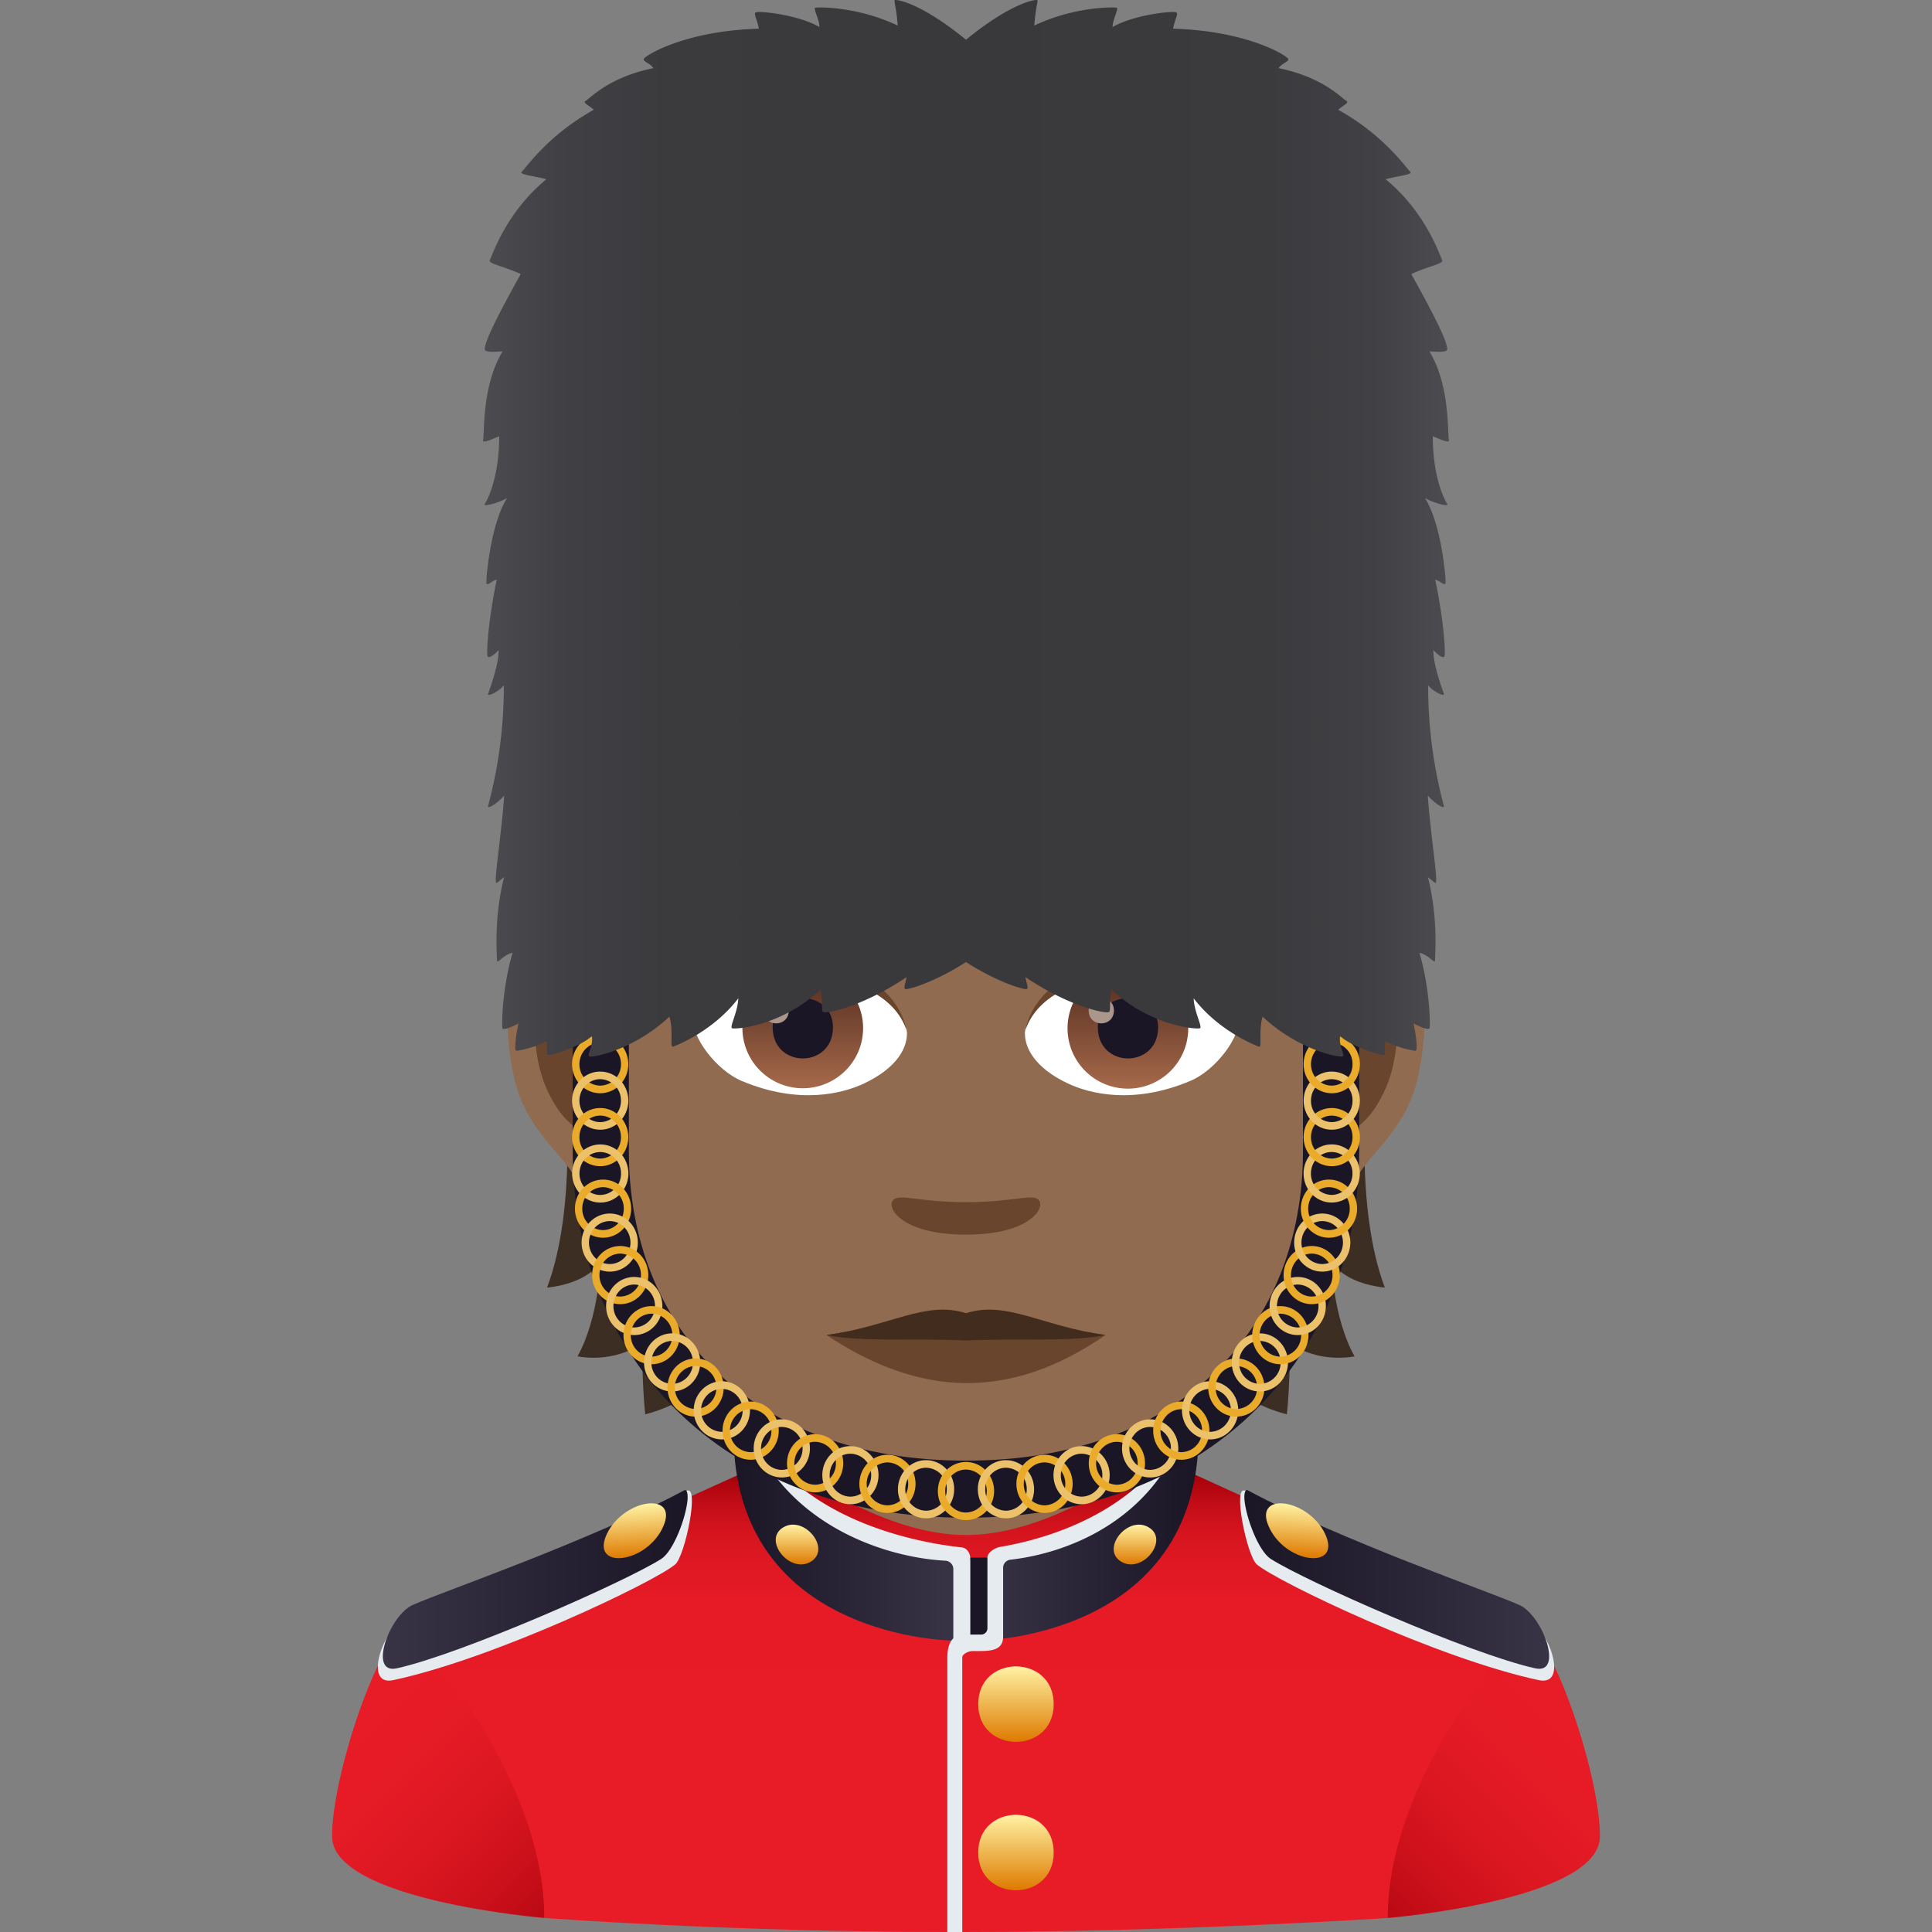 <svg xmlns="http://www.w3.org/2000/svg" xml:space="preserve" style="enable-background:new 0 0 64 64" viewBox="0 0 64 64"><rect x="0" y="0" width="64" height="64" fill="#808080" stroke="none"/><linearGradient id="a" x1="43.597" x2="52.019" y1="63.697" y2="55.275" gradientUnits="userSpaceOnUse"><stop offset="0" style="stop-color:#a30009"/><stop offset=".1" style="stop-color:#b30610"/><stop offset=".291" style="stop-color:#ca101a"/><stop offset=".495" style="stop-color:#db1721"/><stop offset=".719" style="stop-color:#e51b26"/><stop offset="1" style="stop-color:#e81c27"/></linearGradient><path d="M53 60.83c0-2.026-1.527-6.532-2.48-7.002-1.061-.523-6.807 2.788-6.807 2.788l2.258 6.92S53 62.954 53 60.83z" style="fill:url(#a)"/><linearGradient id="b" x1="11.981" x2="20.403" y1="55.275" y2="63.697" gradientUnits="userSpaceOnUse"><stop offset="0" style="stop-color:#e81c27"/><stop offset=".281" style="stop-color:#e51b26"/><stop offset=".504" style="stop-color:#db1721"/><stop offset=".709" style="stop-color:#ca101a"/><stop offset=".9" style="stop-color:#b30610"/><stop offset="1" style="stop-color:#a30009"/></linearGradient><path d="m18.029 63.535 2.258-6.92s-5.746-3.31-6.807-2.787c-.953.47-2.48 4.976-2.48 7.002 0 2.125 7.029 2.705 7.029 2.705z" style="fill:url(#b)"/><linearGradient id="c" x1="32" x2="32" y1="60.117" y2="48.856" gradientUnits="userSpaceOnUse"><stop offset=".244" style="stop-color:#e81c27"/><stop offset=".61" style="stop-color:#e61b26"/><stop offset=".742" style="stop-color:#df1823"/><stop offset=".836" style="stop-color:#d4141e"/><stop offset=".912" style="stop-color:#c30d17"/><stop offset=".977" style="stop-color:#ad040d"/><stop offset="1" style="stop-color:#a30009"/></linearGradient><path d="M45.971 63.535c.006-4.227 3.316-8.25 4.55-9.707l-11.323-5.153-14.396.026-11.322 5.127c1.233 1.456 4.543 5.48 4.549 9.707 0 0 6.188.465 13.353.465 0-.879.494-.879.494 0 7.195 0 14.095-.465 14.095-.465z" style="fill:url(#c)"/><path d="M41.262 49.39c-.455-.25.045 2.163.374 2.436.715.592 5.99 3.117 9.339 3.831.963.206.392-1.575-.338-2.008-.473-.285-8.635-3.85-9.375-4.258z" style="fill:#e6ebef"/><linearGradient id="d" x1="41.22" x2="51.318" y1="52.321" y2="52.321" gradientUnits="userSpaceOnUse"><stop offset="0" style="stop-color:#1a1626"/><stop offset="1" style="stop-color:#383345"/></linearGradient><path d="M41.223 49.673c.053.612.47 1.712.872 1.968 1.179.75 6.591 3.143 8.759 3.624.962.214.25-1.754-.525-2.098-1.103-.49-5.76-2.07-8.993-3.797-.11-.059-.124.179-.113.303z" style="fill:url(#d)"/><linearGradient id="e" x1="30.997" x2="30.997" y1="94.353" y2="92.607" gradientTransform="rotate(3.75 690.339 254.933)" gradientUnits="userSpaceOnUse"><stop offset="0" style="stop-color:#de7a00"/><stop offset="1" style="stop-color:#fff2a3"/></linearGradient><path d="M43.899 50.819c.544 1.171-1.23.997-1.824-.156-.663-1.28 1.249-1.06 1.824.156z" style="fill:url(#e)"/><path d="M22.738 49.39c.455-.25-.045 2.163-.374 2.436-.715.592-5.99 3.117-9.339 3.831-.963.206-.392-1.575.338-2.008.473-.285 8.635-3.85 9.375-4.258z" style="fill:#e6ebef"/><linearGradient id="f" x1="12.682" x2="22.78" y1="52.321" y2="52.321" gradientUnits="userSpaceOnUse"><stop offset="0" style="stop-color:#383345"/><stop offset="1" style="stop-color:#1a1626"/></linearGradient><path d="M22.777 49.673c-.053.612-.47 1.712-.872 1.968-1.178.75-6.591 3.143-8.759 3.624-.962.214-.25-1.754.525-2.098 1.103-.49 5.76-2.07 8.993-3.797.11-.059.123.179.113.303z" style="fill:url(#f)"/><linearGradient id="g" x1="1321.805" x2="1321.805" y1="9.757" y2="8.01" gradientTransform="scale(-1 1) rotate(3.75 11.551 -20481.722)" gradientUnits="userSpaceOnUse"><stop offset="0" style="stop-color:#de7a00"/><stop offset="1" style="stop-color:#fff2a3"/></linearGradient><path d="M20.101 50.819c-.544 1.171 1.23.997 1.824-.156.663-1.28-1.249-1.06-1.824.156z" style="fill:url(#g)"/><linearGradient id="h" x1="33.655" x2="33.655" y1="57.702" y2="55.202" gradientUnits="userSpaceOnUse"><stop offset="0" style="stop-color:#de7a00"/><stop offset="1" style="stop-color:#fff2a3"/></linearGradient><path d="M34.905 56.452c0 1.667-2.5 1.667-2.5 0s2.5-1.667 2.5 0z" style="fill:url(#h)"/><linearGradient id="i" x1="33.655" x2="33.655" y1="62.618" y2="60.118" gradientUnits="userSpaceOnUse"><stop offset="0" style="stop-color:#de7a00"/><stop offset="1" style="stop-color:#fff2a3"/></linearGradient><path d="M34.905 61.368c0 1.667-2.5 1.667-2.5 0s2.5-1.666 2.5 0z" style="fill:url(#i)"/><linearGradient id="j" x1="24.299" x2="31.595" y1="49.436" y2="49.436" gradientUnits="userSpaceOnUse"><stop offset="0" style="stop-color:#1a1626"/><stop offset="1" style="stop-color:#383345"/></linearGradient><path d="M24.3 47.472v-2.948h.972c-.604 6.904 6.323 7.086 6.323 7.086v2.737s-7.296-.025-7.296-6.875z" style="fill:url(#j)"/><linearGradient id="k" x1="32.405" x2="39.706" y1="49.436" y2="49.436" gradientUnits="userSpaceOnUse"><stop offset="0" style="stop-color:#383345"/><stop offset="1" style="stop-color:#1a1626"/></linearGradient><path d="M39.706 47.472v-2.948h-.977c.588 6.826-5.887 7.074-5.887 7.074l-.437 2.75s7.301-.026 7.301-6.876z" style="fill:url(#k)"/><linearGradient id="l" x1="37.598" x2="37.598" y1="51.824" y2="50.506" gradientUnits="userSpaceOnUse"><stop offset="0" style="stop-color:#de7a00"/><stop offset="1" style="stop-color:#fff2a3"/></linearGradient><path d="M38.052 50.595c-.698-.414-1.608.723-.907 1.14.698.412 1.605-.728.907-1.14z" style="fill:url(#l)"/><linearGradient id="m" x1="26.402" x2="26.402" y1="51.824" y2="50.506" gradientUnits="userSpaceOnUse"><stop offset="0" style="stop-color:#de7a00"/><stop offset="1" style="stop-color:#fff2a3"/></linearGradient><path d="M25.948 50.595c.698-.414 1.608.723.907 1.14-.698.412-1.605-.728-.907-1.14z" style="fill:url(#m)"/><path d="m32.422 54.347-.28-2.749c-.015-.166-.118-.321-.285-.339-1.194-.124-6.595-.908-7.456-5.464.647 4.377 4.591 5.78 6.911 5.905a.278.278 0 0 1 .268.28v2.367h.842z" style="fill:#e6ebef"/><path d="M32.143 51.598h.699v2.749h-.699z" style="fill:#1a1626"/><path d="M33.131 51.243c-.17.028-.421.183-.421.355v2.34a.211.211 0 0 1-.212.21h-.563c-.429 0-.553.349-.553.778V64h.494v-9.096c0-.117.22-.211.336-.211h.241c.43 0 .777-.052.777-.48v-2.274a.27.27 0 0 1 .244-.272c2.318-.267 5.644-1.741 6.157-5.99-.707 4.422-5.406 5.383-6.5 5.566z" style="fill:#e6ebef"/><path d="M18.718 36.056s.407 3.943-.596 6.598c1.41-.152 1.774-.862 1.774-.862s-.048 1.846-.765 3.14c1.325.22 2.139-.437 2.139-.437s0 1.397.103 2.357C25.23 45.856 25 41.366 25 41.366l-6.282-5.31zm27.156 6.598c-1.002-2.66-.595-6.598-.595-6.598l-6.276 5.31s-.23 4.49 3.627 5.486c.103-.96.103-2.357.103-2.357s.815.656 2.14.438c-.724-1.288-.766-3.141-.766-3.141s.358.71 1.767.862z" style="fill:#3d2e24"/><path d="M45.14 31.142c-2.036.249-3.506 7.06-2.224 8.857.176.25 1.227.65 2.005-.935.431-.881 1.67-1.61 2.06-3.427.491-2.32.188-4.738-1.842-4.495zm-26.282 0c2.035.249 3.505 7.06 2.223 8.857-.176.25-1.227.65-2.005-.935-.431-.881-1.67-1.61-2.06-3.427-.491-2.32-.181-4.738 1.842-4.495z" style="fill:#916b50"/><path d="M45.085 32.448c-.529.17-1.112.978-1.422 2.32 1.853-.4 1.391 2.692-.219 2.753.013.31.037.632.073.966.778-1.13 1.568-.675 2.351-2.358.7-1.512.535-4.094-.783-3.681zm-24.751 2.315c-.316-1.343-.893-2.151-1.422-2.315-1.312-.413-1.482 2.169-.777 3.681.783 1.677 1.573 1.228 2.35 2.358.037-.34.062-.656.074-.972-1.598-.073-2.054-3.123-.225-2.752z" style="fill:#69452d"/><path d="M31.999 18.043c-8.816 0-13.062 7.181-12.534 16.41.11 1.853.626 4.532 1.264 6.828 1.318 4.77 7.15 9.569 11.27 9.569 4.118 0 9.945-4.8 11.27-9.569.637-2.296 1.154-4.97 1.263-6.828.528-9.229-3.718-16.41-12.533-16.41z" style="fill:#916b50"/><path d="M34.38 39.726c-.25-.176-.844.097-2.381.097s-2.127-.273-2.382-.097c-.304.213.176 1.173 2.382 1.173 2.199 0 2.679-.96 2.381-1.173z" style="fill:#69452d"/><path d="M30.036 34.1c.073.583-.322 1.276-1.415 1.792-.699.328-2.145.717-4.052-.085-.851-.358-1.683-1.482-1.61-2.102 1.032-1.944 6.111-2.23 7.077.395z" style="fill:#fff"/><linearGradient id="n" x1="-1210.282" x2="-1210.282" y1="173.391" y2="172.784" gradientTransform="translate(7978.266 -1103.139) scale(6.57)" gradientUnits="userSpaceOnUse"><stop offset="0" style="stop-color:#a6694a"/><stop offset="1" style="stop-color:#4f2a1e"/></linearGradient><path d="M26.591 32.065c1.1 0 2 .893 2 1.993s-.894 1.992-2 1.992a2 2 0 0 1-1.998-1.992c0-1.1.893-1.993 1.998-1.993z" style="fill:url(#n)"/><path d="M25.595 34.027c0 1.38 1.999 1.38 1.999 0-.006-1.282-1.999-1.282-1.999 0z" style="fill:#1a1626"/><path d="M25.291 33.468c0 .578.839.578.839 0-.006-.54-.839-.54-.839 0z" style="fill:#ab968c"/><path d="M30.048 34.18c-.808-2.607-6.336-2.218-7.09-.469.28-2.247 6.398-2.837 7.09.468z" style="fill:#69452d"/><path d="M33.96 34.1c-.072.583.323 1.276 1.416 1.792.7.328 2.145.717 4.053-.085.856-.358 1.682-1.482 1.61-2.102-1.033-1.944-6.112-2.23-7.078.395z" style="fill:#fff"/><linearGradient id="o" x1="-1211.341" x2="-1211.341" y1="173.391" y2="172.784" gradientTransform="translate(7995.996 -1103.139) scale(6.57)" gradientUnits="userSpaceOnUse"><stop offset="0" style="stop-color:#a6694a"/><stop offset="1" style="stop-color:#4f2a1e"/></linearGradient><path d="M37.363 32.065a1.999 1.999 0 1 1 0 3.998 1.999 1.999 0 0 1 0-3.998z" style="fill:url(#o)"/><path d="M36.367 34.027c0 1.38 1.998 1.38 1.998 0-.006-1.282-1.998-1.282-1.998 0z" style="fill:#1a1626"/><path d="M36.063 33.468c0 .578.838.578.838 0-.006-.54-.838-.54-.838 0z" style="fill:#ab968c"/><path d="M33.949 34.18c.808-2.601 6.33-2.23 7.084-.469-.274-2.247-6.392-2.837-7.084.468zm2.673 10.044c-3.198 2.209-6.184 2.036-9.245 0 3.18-.532 6.066-.532 9.245 0z" style="fill:#69452d"/><path d="M32 43.502c-1.35-.432-2.52.437-4.622.722 1.132.238 2.999.105 4.622.18 1.623-.075 3.488.058 4.622-.18-2.1-.285-3.274-1.154-4.622-.722z" style="fill:#422c1d"/><path d="M43.162 33.728v4.408c0 5.836-4.049 10.25-11.165 10.25-7.11 0-11.165-4.414-11.165-10.25v-4.408h-1.86v4.408c0 6.698 4.837 12.14 13.025 12.14 8.186 0 13.027-5.442 13.027-12.14v-4.408h-1.862z" style="fill:#1a1626"/><path d="M19.882 34.54a.7.7 0 0 1 .688.712.7.7 0 0 1-.688.711.702.702 0 0 1-.688-.711c0-.392.31-.712.688-.712m0-.251c-.515 0-.931.431-.931.963 0 .531.416.963.931.963.513 0 .931-.432.931-.963 0-.532-.418-.963-.93-.963z" style="fill:#ebab2a"/><path d="M19.884 35.749a.7.7 0 0 1 .686.711.7.7 0 0 1-.686.712c-.38 0-.69-.32-.69-.712 0-.392.31-.711.69-.711m0-.252c-.515 0-.933.432-.933.963s.418.963.933.963c.513 0 .93-.431.93-.963s-.417-.962-.93-.962z" style="fill:#ebc16c"/><path d="M19.882 36.956c.38 0 .688.32.688.712a.7.7 0 0 1-.688.711.701.701 0 0 1-.688-.711c0-.391.31-.712.688-.712m0-.251c-.515 0-.931.432-.931.963 0 .533.416.963.931.963.513 0 .931-.43.931-.963 0-.53-.418-.963-.93-.963z" style="fill:#ebab2a"/><path d="M19.886 38.162a.7.7 0 0 1 .686.711.7.7 0 0 1-.686.712c-.38 0-.69-.32-.69-.712 0-.392.31-.71.69-.71m0-.252c-.515 0-.933.431-.933.962 0 .532.418.964.933.964.513 0 .93-.432.93-.964 0-.531-.417-.962-.93-.962z" style="fill:#ebc16c"/><path d="M19.977 39.326a.7.7 0 0 1 .686.712.7.7 0 0 1-.686.711.7.7 0 0 1-.688-.711.7.7 0 0 1 .688-.712m0-.251c-.515 0-.931.431-.931.963s.416.963.931.963c.513 0 .93-.431.93-.963s-.417-.963-.93-.963z" style="fill:#ebab2a"/><path d="M20.2 40.45c.378 0 .686.32.686.712s-.308.711-.686.711c-.38 0-.69-.32-.69-.711s.31-.712.69-.712m0-.251c-.515 0-.934.431-.934.963s.419.963.934.963c.513 0 .93-.432.93-.963s-.417-.963-.93-.963z" style="fill:#ebc16c"/><path d="M20.546 41.527a.7.7 0 0 1 .686.712.7.7 0 0 1-.686.711.7.7 0 0 1-.688-.711.7.7 0 0 1 .688-.712m0-.251c-.515 0-.932.431-.932.963 0 .531.416.963.931.963.514 0 .93-.432.93-.963 0-.532-.416-.963-.93-.963z" style="fill:#ebab2a"/><path d="M21.01 42.552a.7.7 0 0 1 .687.712.7.7 0 0 1-.688.71.702.702 0 0 1-.688-.71c0-.392.31-.712.688-.712m0-.251c-.515 0-.931.431-.931.963 0 .531.416.962.931.962.513 0 .932-.43.932-.962s-.418-.963-.932-.963z" style="fill:#ebc16c"/><path d="M21.585 43.518c.38 0 .688.32.688.712a.7.7 0 0 1-.688.71.701.701 0 0 1-.688-.71c0-.392.31-.712.688-.712m0-.252c-.515 0-.931.433-.931.964 0 .532.416.962.931.962.513 0 .931-.43.931-.963 0-.53-.417-.962-.93-.962z" style="fill:#ebab2a"/><path d="M22.266 44.42a.7.7 0 0 1 .688.711.7.7 0 0 1-.688.712.701.701 0 0 1-.688-.712c0-.39.31-.71.688-.71m0-.252c-.515 0-.932.432-.932.962 0 .533.417.963.932.963.513 0 .931-.43.931-.963 0-.53-.418-.962-.931-.962z" style="fill:#ebc16c"/><path d="M23.043 45.252a.7.7 0 0 1 .688.712.7.7 0 0 1-.688.711.702.702 0 0 1-.688-.711c0-.392.31-.712.688-.712m0-.251c-.515 0-.931.431-.931.963 0 .531.416.963.931.963.513 0 .931-.432.931-.963 0-.532-.418-.963-.93-.963z" style="fill:#ebab2a"/><path d="M23.914 46.008a.7.7 0 0 1 .686.711.7.7 0 0 1-.686.712.701.701 0 0 1-.69-.712c0-.39.31-.711.69-.711m0-.252c-.516 0-.934.433-.934.963 0 .533.418.963.934.963.513 0 .93-.43.93-.963 0-.53-.417-.963-.93-.963z" style="fill:#ebc16c"/><path d="M24.868 46.682a.7.7 0 0 1 .686.711.7.7 0 0 1-.686.712.7.7 0 0 1-.688-.712c0-.39.308-.711.688-.711m0-.252c-.515 0-.932.433-.932.963 0 .533.417.963.932.963.513 0 .929-.43.929-.963 0-.53-.416-.963-.93-.963z" style="fill:#ebab2a"/><path d="M25.9 47.269a.7.7 0 0 1 .686.71.7.7 0 0 1-.686.712c-.38 0-.69-.32-.69-.711 0-.392.31-.711.69-.711m0-.252c-.515 0-.933.431-.933.963 0 .531.418.963.933.963.513 0 .93-.432.93-.963 0-.532-.417-.963-.93-.963z" style="fill:#ebc16c"/><path d="M27.002 47.762a.7.7 0 0 1 .688.711.7.7 0 0 1-.688.711.702.702 0 0 1-.688-.71c0-.393.31-.712.688-.712m0-.252c-.515 0-.931.432-.931.963 0 .532.416.963.931.963.513 0 .931-.431.931-.963 0-.531-.418-.963-.931-.963z" style="fill:#ebab2a"/><path d="M28.171 48.156a.7.7 0 0 1 .688.711.7.7 0 0 1-.688.712.702.702 0 0 1-.688-.712c0-.392.31-.711.688-.711m0-.252c-.515 0-.931.431-.931.963s.416.963.931.963c.513 0 .931-.431.931-.963 0-.531-.418-.963-.93-.963z" style="fill:#ebc16c"/><path d="M29.399 48.444a.7.7 0 0 1 .686.711.7.7 0 0 1-.686.711.7.7 0 0 1-.688-.711.7.7 0 0 1 .688-.711m0-.252c-.515 0-.931.432-.931.963 0 .532.416.963.93.963s.93-.431.93-.963-.416-.963-.93-.963z" style="fill:#ebab2a"/><path d="M30.678 48.621a.7.7 0 0 1 .686.712.7.7 0 0 1-.686.711.702.702 0 0 1-.69-.711c0-.392.31-.712.69-.712m0-.251c-.515 0-.933.431-.933.963 0 .531.418.963.933.963.513 0 .93-.432.93-.963 0-.532-.417-.963-.93-.963z" style="fill:#ebc16c"/><path d="M32.001 48.681a.7.7 0 0 1 .686.712.7.7 0 0 1-.686.711c-.38 0-.69-.32-.69-.711 0-.392.31-.712.69-.712m0-.251c-.517 0-.933.431-.933.963 0 .531.416.963.933.963.511 0 .93-.432.93-.963 0-.532-.419-.963-.93-.963z" style="fill:#ebab2a"/><path d="M33.324 48.621a.7.7 0 0 1 .688.712.701.701 0 0 1-.688.711.702.702 0 0 1-.688-.711c0-.393.31-.712.688-.712m0-.251c-.515 0-.932.43-.932.963 0 .53.417.963.932.963.513 0 .931-.433.931-.963 0-.533-.418-.963-.931-.963z" style="fill:#ebc16c"/><path d="M34.603 48.444a.7.7 0 0 1 .686.711.7.7 0 0 1-.686.711.702.702 0 0 1-.69-.711c0-.392.31-.711.69-.711m0-.252c-.515 0-.933.432-.933.963 0 .532.418.963.933.963.513 0 .93-.431.93-.963s-.417-.963-.93-.963z" style="fill:#ebab2a"/><path d="M35.829 48.156a.7.7 0 0 1 .688.711.7.7 0 0 1-.688.712.702.702 0 0 1-.688-.712c0-.392.31-.711.688-.711m0-.252c-.515 0-.931.431-.931.963s.416.963.93.963.932-.431.932-.963c0-.531-.418-.963-.931-.963z" style="fill:#ebc16c"/><path d="M37 47.762a.7.7 0 0 1 .686.711.7.7 0 0 1-.686.711.702.702 0 0 1-.69-.71c0-.393.31-.712.69-.712m0-.252c-.517 0-.933.432-.933.963 0 .532.416.963.933.963.511 0 .93-.431.93-.963 0-.531-.419-.963-.93-.963z" style="fill:#ebab2a"/><path d="M38.102 47.269a.7.7 0 0 1 .686.71.7.7 0 0 1-.686.712c-.38 0-.69-.32-.69-.711 0-.392.31-.711.69-.711m0-.252c-.515 0-.933.431-.933.963 0 .531.418.963.933.963.513 0 .93-.432.93-.963 0-.532-.417-.963-.93-.963z" style="fill:#ebc16c"/><path d="M39.134 46.682a.7.7 0 0 1 .686.711.7.7 0 0 1-.686.712.701.701 0 0 1-.69-.712c0-.39.31-.711.69-.711m0-.252c-.515 0-.933.433-.933.963 0 .533.418.963.933.963.513 0 .93-.43.93-.963 0-.53-.416-.963-.93-.963z" style="fill:#ebab2a"/><path d="M40.088 46.008a.7.7 0 0 1 .686.711.7.7 0 0 1-.686.712c-.38 0-.69-.32-.69-.712 0-.392.31-.711.69-.711m0-.252c-.515 0-.933.432-.933.963 0 .532.418.963.933.963.513 0 .93-.431.93-.963 0-.531-.416-.963-.93-.963z" style="fill:#ebc16c"/><path d="M40.957 45.252a.7.7 0 0 1 .686.712.7.7 0 0 1-.686.711c-.38 0-.69-.32-.69-.711 0-.392.31-.712.69-.712m0-.251c-.515 0-.933.431-.933.963 0 .531.418.963.933.963.513 0 .93-.432.93-.963 0-.532-.417-.963-.93-.963z" style="fill:#ebab2a"/><path d="M41.734 44.42a.7.7 0 0 1 .688.711.7.7 0 0 1-.688.712.7.7 0 0 1-.688-.712c0-.39.31-.71.688-.71m0-.252c-.515 0-.93.432-.93.962 0 .533.415.963.93.963.514 0 .932-.43.932-.963 0-.53-.418-.962-.932-.962z" style="fill:#ebc16c"/><path d="M42.415 43.518a.7.7 0 0 1 .686.712.7.7 0 0 1-.686.71.702.702 0 0 1-.69-.71c0-.393.31-.712.69-.712m0-.252c-.515 0-.933.432-.933.964 0 .531.418.962.933.962.513 0 .93-.43.93-.963 0-.531-.417-.962-.93-.962z" style="fill:#ebab2a"/><path d="M42.99 42.552a.7.7 0 0 1 .687.712.7.7 0 0 1-.686.71.701.701 0 0 1-.69-.71c0-.392.31-.712.69-.712m0-.251c-.515 0-.934.431-.934.963 0 .531.419.962.934.962.513 0 .93-.43.93-.962s-.417-.963-.93-.963z" style="fill:#ebc16c"/><path d="M43.455 41.527a.7.7 0 0 1 .686.712.7.7 0 0 1-.686.711c-.38 0-.69-.32-.69-.711 0-.392.31-.712.69-.712m0-.251c-.516 0-.934.431-.934.963 0 .531.418.963.934.963.513 0 .929-.432.929-.963 0-.532-.416-.963-.93-.963z" style="fill:#ebab2a"/><path d="M43.8 40.45c.38 0 .688.32.688.712s-.307.711-.688.711c-.378 0-.688-.32-.688-.711s.31-.712.688-.712m0-.251c-.515 0-.93.431-.93.963s.415.963.93.963c.514 0 .932-.432.932-.963s-.419-.963-.932-.963z" style="fill:#ebc16c"/><path d="M44.025 39.326a.7.7 0 0 1 .686.712.7.7 0 0 1-.686.711.702.702 0 0 1-.69-.711c0-.392.31-.712.69-.712m0-.251c-.517 0-.933.431-.933.963s.416.963.933.963c.511 0 .93-.431.93-.963s-.419-.963-.93-.963z" style="fill:#ebab2a"/><path d="M44.114 38.161a.7.7 0 0 1 .688.712.7.7 0 0 1-.688.71.701.701 0 0 1-.688-.71c0-.392.31-.712.688-.712m0-.251c-.515 0-.931.432-.931.963 0 .532.416.963.931.963.513 0 .931-.431.931-.963 0-.531-.418-.963-.93-.963z" style="fill:#ebc16c"/><path d="M44.118 36.956a.7.7 0 0 1 .686.712.7.7 0 0 1-.686.711.701.701 0 0 1-.69-.711c0-.391.31-.712.69-.712m0-.251c-.517 0-.934.432-.934.963 0 .533.417.963.934.963.511 0 .93-.43.93-.963 0-.53-.419-.963-.93-.963z" style="fill:#ebab2a"/><path d="M44.116 35.749a.7.7 0 0 1 .688.711.7.7 0 0 1-.688.712.702.702 0 0 1-.688-.712c0-.392.31-.711.688-.711m0-.252c-.515 0-.931.432-.931.963s.416.963.931.963c.513 0 .931-.431.931-.963s-.418-.962-.931-.962z" style="fill:#ebc16c"/><path d="M44.118 34.54a.7.7 0 0 1 .686.712.7.7 0 0 1-.686.711c-.38 0-.69-.32-.69-.711 0-.392.31-.712.69-.712m0-.251c-.517 0-.934.431-.934.963 0 .531.417.963.934.963.511 0 .93-.432.93-.963 0-.532-.419-.963-.93-.963z" style="fill:#ebab2a"/><linearGradient id="p" x1="16" x2="48" y1="17.5" y2="17.5" gradientUnits="userSpaceOnUse"><stop offset="0" style="stop-color:#4c4b4f"/><stop offset=".077" style="stop-color:#414044"/><stop offset=".189" style="stop-color:#3b3a3d"/><stop offset=".5" style="stop-color:#39383b"/><stop offset=".811" style="stop-color:#3b3a3d"/><stop offset=".922" style="stop-color:#414044"/><stop offset="1" style="stop-color:#4c4b4f"/></linearGradient><path d="M47.997 14.57c-.053-.208.05-1.78-.645-2.928.192-.003.603.062.591-.088-.021-.235-.263-.809-1.193-2.476.591-.272 1.09-.336 1.023-.468-.1-.198-.546-1.58-1.872-2.673.403-.109.912-.153.816-.245-.143-.14-.892-1.233-2.388-2.055.12-.122.388-.234.272-.294-.157-.087-.755-.78-2.243-1.085.104-.175.394-.227.3-.327-.144-.155-1.425-.91-3.798-.981.063-.341.211-.529.075-.548-.199-.032-1.392.098-2.08.494.003-.258.22-.632.134-.642-.192-.022-1.438-.02-2.728.593.068-.814.17-.852.056-.847-.173.01-.944.195-2.317 1.316C30.627.196 29.856.009 29.683 0c-.114-.005-.012.033.056.848-1.29-.614-2.536-.616-2.728-.594-.087.01.131.384.135.642C26.457.5 25.264.37 25.065.402c-.136.02.012.207.074.548-2.372.07-3.653.827-3.797.98-.094.101.196.153.3.328-1.489.304-2.086.998-2.244 1.085-.115.06.152.172.273.294-1.496.822-2.244 1.916-2.388 2.055-.097.092.413.136.816.245-1.327 1.094-1.772 2.475-1.872 2.673-.067.132.431.196 1.023.468-.93 1.667-1.172 2.241-1.194 2.476-.011.15.4.085.592.088-.696 1.149-.593 2.72-.646 2.929-.036.144.347-.043.535-.121 0 1.32-.365 2.073-.48 2.242-.078.118.48-.039.742-.196-.535.836-.697 2.588-.685 2.806.005.15.212-.095.342-.094-.254 1.185-.345 2.295-.31 2.509.02.148.27-.063.37-.184.015.454-.274 1.24-.345 1.442-.047.14.386-.086.519-.277a15.267 15.267 0 0 1-.52 3.993c-.04.143.319-.085.533-.342-.095 1.31-.328 2.716-.27 2.89.016.044.129-.085.265-.18-.336 1.324-.24 2.529-.235 2.747.003.159.2-.181.517-.243-.336 1.135-.363 2.325-.337 2.492.017.12.532-.15.532-.15-.074.338-.16.913-.06.904.095-.008.564-.097.953-.3.089-.045.03.337.063.426.03.078 1.147-.28 1.476-.619.047.339-.143.577-.1.67.04.084 1.477-.186 2.667-1.308.147.488 0 1.042.127.993.187-.069 1.354-.549 2.156-1.6-.017.479-.32.978-.194.995.2.03 1.675-.112 2.923-1.292.077.376.007.735.086.754.2.049 1.388-.237 2.756-1.157-.013.164-.137.41-.006.395.22-.022 1.034-.29 1.978-.896.944.606 1.758.874 1.978.896.131.015.007-.23-.006-.395 1.368.92 2.556 1.206 2.756 1.157.08-.02.009-.378.086-.754 1.248 1.18 2.724 1.322 2.923 1.292.126-.017-.178-.516-.195-.995.803 1.051 1.97 1.531 2.157 1.6.127.049-.02-.505.127-.993 1.19 1.122 2.627 1.392 2.667 1.308.043-.093-.147-.331-.1-.67.329.339 1.446.697 1.475.619.033-.089-.025-.471.063-.425.39.202.859.29.954.3.1.008.014-.567-.06-.906 0 0 .515.27.532.15.026-.166 0-1.356-.337-2.49.317.06.514.4.517.242.006-.218.101-1.423-.235-2.747.136.095.25.224.264.18.059-.174-.174-1.58-.27-2.89.215.257.574.485.533.342a15.32 15.32 0 0 1-.519-3.992c.133.19.566.415.518.276-.07-.201-.36-.988-.344-1.442.1.121.35.332.37.184.035-.214-.056-1.324-.31-2.509.13 0 .337.244.342.094.011-.218-.15-1.97-.685-2.806.262.157.82.314.742.196-.115-.169-.48-.923-.48-2.242.188.078.571.264.534.12z" style="fill:url(#p)"/></svg>